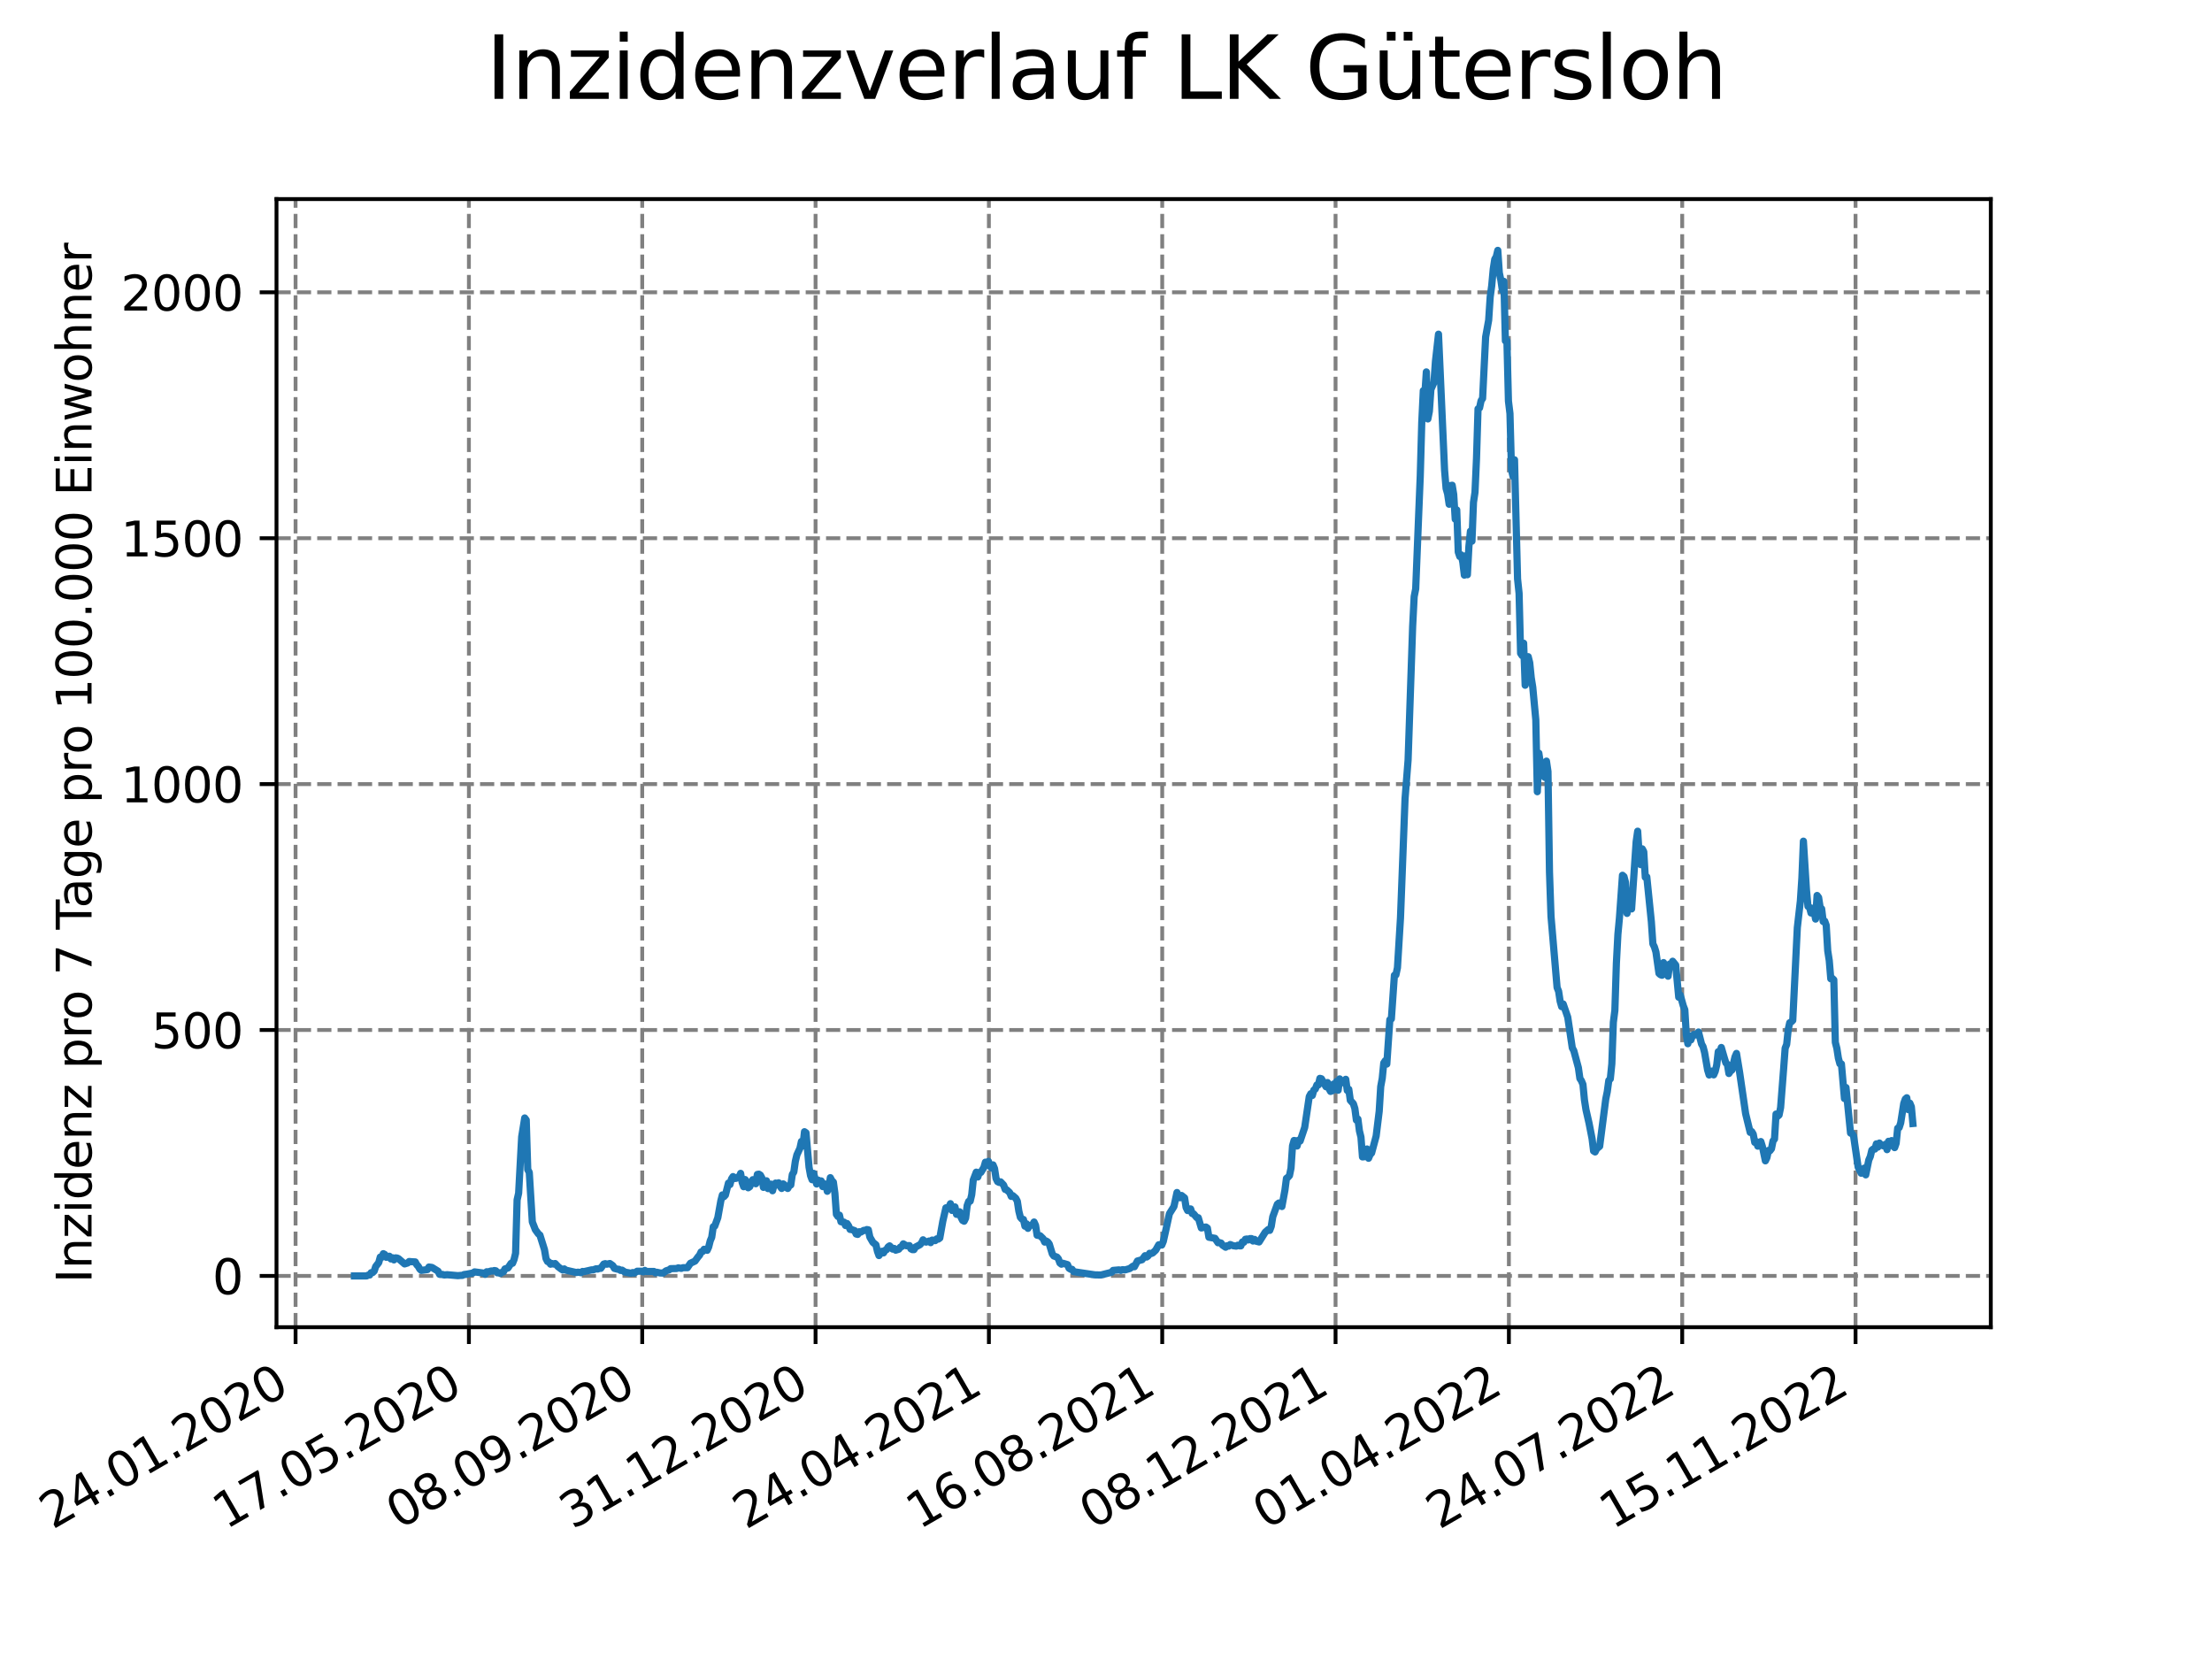 <?xml version="1.0" encoding="utf-8" standalone="no"?>
<!DOCTYPE svg PUBLIC "-//W3C//DTD SVG 1.1//EN"
  "http://www.w3.org/Graphics/SVG/1.1/DTD/svg11.dtd">
<svg xmlns:xlink="http://www.w3.org/1999/xlink" width="460.8pt" height="345.6pt" viewBox="0 0 460.8 345.6" xmlns="http://www.w3.org/2000/svg" version="1.1">
 <defs>
  <style type="text/css">*{stroke-linejoin: round; stroke-linecap: butt}</style>
 </defs>
 <g id="figure_1">
  <g id="patch_1">
   <path d="M 0 345.6 
L 460.8 345.6 
L 460.8 0 
L 0 0 
z
" style="fill: #ffffff"/>
  </g>
  <g id="axes_1">
   <g id="patch_2">
    <path d="M 57.6 276.48 
L 414.72 276.48 
L 414.72 41.472 
L 57.6 41.472 
z
" style="fill: #ffffff"/>
   </g>
   <g id="matplotlib.axis_1">
    <g id="xtick_1">
     <g id="line2d_1">
      <path d="M 61.572 276.48 
L 61.572 41.472 
" clip-path="url(#p3d5952fadf)" style="fill: none; stroke-dasharray: 2.96,1.28; stroke-dashoffset: 0; stroke: #808080; stroke-width: 0.8"/>
     </g>
     <g id="line2d_2">
      <defs>
       <path id="m579df9bc93" d="M 0 0 
L 0 3.5 
" style="stroke: #000000; stroke-width: 0.8"/>
      </defs>
      <g>
       <use xlink:href="#m579df9bc93" x="61.572" y="276.48" style="stroke: #000000; stroke-width: 0.8"/>
      </g>
     </g>
     <g id="text_1">
      <!-- 24.01.2020 -->
      <g transform="translate(10.947 318.689) rotate(-30) scale(0.1 -0.1)">
       <defs>
        <path id="DejaVuSans-32" d="M 1228 531 
L 3431 531 
L 3431 0 
L 469 0 
L 469 531 
Q 828 903 1448 1529 
Q 2069 2156 2228 2338 
Q 2531 2678 2651 2914 
Q 2772 3150 2772 3378 
Q 2772 3750 2511 3984 
Q 2250 4219 1831 4219 
Q 1534 4219 1204 4116 
Q 875 4013 500 3803 
L 500 4441 
Q 881 4594 1212 4672 
Q 1544 4750 1819 4750 
Q 2544 4750 2975 4387 
Q 3406 4025 3406 3419 
Q 3406 3131 3298 2873 
Q 3191 2616 2906 2266 
Q 2828 2175 2409 1742 
Q 1991 1309 1228 531 
z
" transform="scale(0.016)"/>
        <path id="DejaVuSans-34" d="M 2419 4116 
L 825 1625 
L 2419 1625 
L 2419 4116 
z
M 2253 4666 
L 3047 4666 
L 3047 1625 
L 3713 1625 
L 3713 1100 
L 3047 1100 
L 3047 0 
L 2419 0 
L 2419 1100 
L 313 1100 
L 313 1709 
L 2253 4666 
z
" transform="scale(0.016)"/>
        <path id="DejaVuSans-2e" d="M 684 794 
L 1344 794 
L 1344 0 
L 684 0 
L 684 794 
z
" transform="scale(0.016)"/>
        <path id="DejaVuSans-30" d="M 2034 4250 
Q 1547 4250 1301 3770 
Q 1056 3291 1056 2328 
Q 1056 1369 1301 889 
Q 1547 409 2034 409 
Q 2525 409 2770 889 
Q 3016 1369 3016 2328 
Q 3016 3291 2770 3770 
Q 2525 4250 2034 4250 
z
M 2034 4750 
Q 2819 4750 3233 4129 
Q 3647 3509 3647 2328 
Q 3647 1150 3233 529 
Q 2819 -91 2034 -91 
Q 1250 -91 836 529 
Q 422 1150 422 2328 
Q 422 3509 836 4129 
Q 1250 4750 2034 4750 
z
" transform="scale(0.016)"/>
        <path id="DejaVuSans-31" d="M 794 531 
L 1825 531 
L 1825 4091 
L 703 3866 
L 703 4441 
L 1819 4666 
L 2450 4666 
L 2450 531 
L 3481 531 
L 3481 0 
L 794 0 
L 794 531 
z
" transform="scale(0.016)"/>
       </defs>
       <use xlink:href="#DejaVuSans-32"/>
       <use xlink:href="#DejaVuSans-34" x="63.623"/>
       <use xlink:href="#DejaVuSans-2e" x="127.246"/>
       <use xlink:href="#DejaVuSans-30" x="159.033"/>
       <use xlink:href="#DejaVuSans-31" x="222.656"/>
       <use xlink:href="#DejaVuSans-2e" x="286.279"/>
       <use xlink:href="#DejaVuSans-32" x="318.066"/>
       <use xlink:href="#DejaVuSans-30" x="381.689"/>
       <use xlink:href="#DejaVuSans-32" x="445.312"/>
       <use xlink:href="#DejaVuSans-30" x="508.936"/>
      </g>
     </g>
    </g>
    <g id="xtick_2">
     <g id="line2d_3">
      <path d="M 97.68 276.48 
L 97.68 41.472 
" clip-path="url(#p3d5952fadf)" style="fill: none; stroke-dasharray: 2.96,1.28; stroke-dashoffset: 0; stroke: #808080; stroke-width: 0.8"/>
     </g>
     <g id="line2d_4">
      <g>
       <use xlink:href="#m579df9bc93" x="97.68" y="276.48" style="stroke: #000000; stroke-width: 0.8"/>
      </g>
     </g>
     <g id="text_2">
      <!-- 17.05.2020 -->
      <g transform="translate(47.055 318.689) rotate(-30) scale(0.1 -0.1)">
       <defs>
        <path id="DejaVuSans-37" d="M 525 4666 
L 3525 4666 
L 3525 4397 
L 1831 0 
L 1172 0 
L 2766 4134 
L 525 4134 
L 525 4666 
z
" transform="scale(0.016)"/>
        <path id="DejaVuSans-35" d="M 691 4666 
L 3169 4666 
L 3169 4134 
L 1269 4134 
L 1269 2991 
Q 1406 3038 1543 3061 
Q 1681 3084 1819 3084 
Q 2600 3084 3056 2656 
Q 3513 2228 3513 1497 
Q 3513 744 3044 326 
Q 2575 -91 1722 -91 
Q 1428 -91 1123 -41 
Q 819 9 494 109 
L 494 744 
Q 775 591 1075 516 
Q 1375 441 1709 441 
Q 2250 441 2565 725 
Q 2881 1009 2881 1497 
Q 2881 1984 2565 2268 
Q 2250 2553 1709 2553 
Q 1456 2553 1204 2497 
Q 953 2441 691 2322 
L 691 4666 
z
" transform="scale(0.016)"/>
       </defs>
       <use xlink:href="#DejaVuSans-31"/>
       <use xlink:href="#DejaVuSans-37" x="63.623"/>
       <use xlink:href="#DejaVuSans-2e" x="127.246"/>
       <use xlink:href="#DejaVuSans-30" x="159.033"/>
       <use xlink:href="#DejaVuSans-35" x="222.656"/>
       <use xlink:href="#DejaVuSans-2e" x="286.279"/>
       <use xlink:href="#DejaVuSans-32" x="318.066"/>
       <use xlink:href="#DejaVuSans-30" x="381.689"/>
       <use xlink:href="#DejaVuSans-32" x="445.312"/>
       <use xlink:href="#DejaVuSans-30" x="508.936"/>
      </g>
     </g>
    </g>
    <g id="xtick_3">
     <g id="line2d_5">
      <path d="M 133.788 276.48 
L 133.788 41.472 
" clip-path="url(#p3d5952fadf)" style="fill: none; stroke-dasharray: 2.96,1.28; stroke-dashoffset: 0; stroke: #808080; stroke-width: 0.8"/>
     </g>
     <g id="line2d_6">
      <g>
       <use xlink:href="#m579df9bc93" x="133.788" y="276.48" style="stroke: #000000; stroke-width: 0.8"/>
      </g>
     </g>
     <g id="text_3">
      <!-- 08.09.2020 -->
      <g transform="translate(83.163 318.689) rotate(-30) scale(0.1 -0.1)">
       <defs>
        <path id="DejaVuSans-38" d="M 2034 2216 
Q 1584 2216 1326 1975 
Q 1069 1734 1069 1313 
Q 1069 891 1326 650 
Q 1584 409 2034 409 
Q 2484 409 2743 651 
Q 3003 894 3003 1313 
Q 3003 1734 2745 1975 
Q 2488 2216 2034 2216 
z
M 1403 2484 
Q 997 2584 770 2862 
Q 544 3141 544 3541 
Q 544 4100 942 4425 
Q 1341 4750 2034 4750 
Q 2731 4750 3128 4425 
Q 3525 4100 3525 3541 
Q 3525 3141 3298 2862 
Q 3072 2584 2669 2484 
Q 3125 2378 3379 2068 
Q 3634 1759 3634 1313 
Q 3634 634 3220 271 
Q 2806 -91 2034 -91 
Q 1263 -91 848 271 
Q 434 634 434 1313 
Q 434 1759 690 2068 
Q 947 2378 1403 2484 
z
M 1172 3481 
Q 1172 3119 1398 2916 
Q 1625 2713 2034 2713 
Q 2441 2713 2670 2916 
Q 2900 3119 2900 3481 
Q 2900 3844 2670 4047 
Q 2441 4250 2034 4250 
Q 1625 4250 1398 4047 
Q 1172 3844 1172 3481 
z
" transform="scale(0.016)"/>
        <path id="DejaVuSans-39" d="M 703 97 
L 703 672 
Q 941 559 1184 500 
Q 1428 441 1663 441 
Q 2288 441 2617 861 
Q 2947 1281 2994 2138 
Q 2813 1869 2534 1725 
Q 2256 1581 1919 1581 
Q 1219 1581 811 2004 
Q 403 2428 403 3163 
Q 403 3881 828 4315 
Q 1253 4750 1959 4750 
Q 2769 4750 3195 4129 
Q 3622 3509 3622 2328 
Q 3622 1225 3098 567 
Q 2575 -91 1691 -91 
Q 1453 -91 1209 -44 
Q 966 3 703 97 
z
M 1959 2075 
Q 2384 2075 2632 2365 
Q 2881 2656 2881 3163 
Q 2881 3666 2632 3958 
Q 2384 4250 1959 4250 
Q 1534 4250 1286 3958 
Q 1038 3666 1038 3163 
Q 1038 2656 1286 2365 
Q 1534 2075 1959 2075 
z
" transform="scale(0.016)"/>
       </defs>
       <use xlink:href="#DejaVuSans-30"/>
       <use xlink:href="#DejaVuSans-38" x="63.623"/>
       <use xlink:href="#DejaVuSans-2e" x="127.246"/>
       <use xlink:href="#DejaVuSans-30" x="159.033"/>
       <use xlink:href="#DejaVuSans-39" x="222.656"/>
       <use xlink:href="#DejaVuSans-2e" x="286.279"/>
       <use xlink:href="#DejaVuSans-32" x="318.066"/>
       <use xlink:href="#DejaVuSans-30" x="381.689"/>
       <use xlink:href="#DejaVuSans-32" x="445.312"/>
       <use xlink:href="#DejaVuSans-30" x="508.936"/>
      </g>
     </g>
    </g>
    <g id="xtick_4">
     <g id="line2d_7">
      <path d="M 169.896 276.48 
L 169.896 41.472 
" clip-path="url(#p3d5952fadf)" style="fill: none; stroke-dasharray: 2.96,1.28; stroke-dashoffset: 0; stroke: #808080; stroke-width: 0.8"/>
     </g>
     <g id="line2d_8">
      <g>
       <use xlink:href="#m579df9bc93" x="169.896" y="276.48" style="stroke: #000000; stroke-width: 0.8"/>
      </g>
     </g>
     <g id="text_4">
      <!-- 31.12.2020 -->
      <g transform="translate(119.271 318.689) rotate(-30) scale(0.1 -0.1)">
       <defs>
        <path id="DejaVuSans-33" d="M 2597 2516 
Q 3050 2419 3304 2112 
Q 3559 1806 3559 1356 
Q 3559 666 3084 287 
Q 2609 -91 1734 -91 
Q 1441 -91 1130 -33 
Q 819 25 488 141 
L 488 750 
Q 750 597 1062 519 
Q 1375 441 1716 441 
Q 2309 441 2620 675 
Q 2931 909 2931 1356 
Q 2931 1769 2642 2001 
Q 2353 2234 1838 2234 
L 1294 2234 
L 1294 2753 
L 1863 2753 
Q 2328 2753 2575 2939 
Q 2822 3125 2822 3475 
Q 2822 3834 2567 4026 
Q 2313 4219 1838 4219 
Q 1578 4219 1281 4162 
Q 984 4106 628 3988 
L 628 4550 
Q 988 4650 1302 4700 
Q 1616 4750 1894 4750 
Q 2613 4750 3031 4423 
Q 3450 4097 3450 3541 
Q 3450 3153 3228 2886 
Q 3006 2619 2597 2516 
z
" transform="scale(0.016)"/>
       </defs>
       <use xlink:href="#DejaVuSans-33"/>
       <use xlink:href="#DejaVuSans-31" x="63.623"/>
       <use xlink:href="#DejaVuSans-2e" x="127.246"/>
       <use xlink:href="#DejaVuSans-31" x="159.033"/>
       <use xlink:href="#DejaVuSans-32" x="222.656"/>
       <use xlink:href="#DejaVuSans-2e" x="286.279"/>
       <use xlink:href="#DejaVuSans-32" x="318.066"/>
       <use xlink:href="#DejaVuSans-30" x="381.689"/>
       <use xlink:href="#DejaVuSans-32" x="445.312"/>
       <use xlink:href="#DejaVuSans-30" x="508.936"/>
      </g>
     </g>
    </g>
    <g id="xtick_5">
     <g id="line2d_9">
      <path d="M 206.004 276.48 
L 206.004 41.472 
" clip-path="url(#p3d5952fadf)" style="fill: none; stroke-dasharray: 2.96,1.28; stroke-dashoffset: 0; stroke: #808080; stroke-width: 0.8"/>
     </g>
     <g id="line2d_10">
      <g>
       <use xlink:href="#m579df9bc93" x="206.004" y="276.48" style="stroke: #000000; stroke-width: 0.8"/>
      </g>
     </g>
     <g id="text_5">
      <!-- 24.04.2021 -->
      <g transform="translate(155.379 318.689) rotate(-30) scale(0.1 -0.1)">
       <use xlink:href="#DejaVuSans-32"/>
       <use xlink:href="#DejaVuSans-34" x="63.623"/>
       <use xlink:href="#DejaVuSans-2e" x="127.246"/>
       <use xlink:href="#DejaVuSans-30" x="159.033"/>
       <use xlink:href="#DejaVuSans-34" x="222.656"/>
       <use xlink:href="#DejaVuSans-2e" x="286.279"/>
       <use xlink:href="#DejaVuSans-32" x="318.066"/>
       <use xlink:href="#DejaVuSans-30" x="381.689"/>
       <use xlink:href="#DejaVuSans-32" x="445.312"/>
       <use xlink:href="#DejaVuSans-31" x="508.936"/>
      </g>
     </g>
    </g>
    <g id="xtick_6">
     <g id="line2d_11">
      <path d="M 242.112 276.48 
L 242.112 41.472 
" clip-path="url(#p3d5952fadf)" style="fill: none; stroke-dasharray: 2.96,1.28; stroke-dashoffset: 0; stroke: #808080; stroke-width: 0.8"/>
     </g>
     <g id="line2d_12">
      <g>
       <use xlink:href="#m579df9bc93" x="242.112" y="276.48" style="stroke: #000000; stroke-width: 0.8"/>
      </g>
     </g>
     <g id="text_6">
      <!-- 16.08.2021 -->
      <g transform="translate(191.487 318.689) rotate(-30) scale(0.1 -0.1)">
       <defs>
        <path id="DejaVuSans-36" d="M 2113 2584 
Q 1688 2584 1439 2293 
Q 1191 2003 1191 1497 
Q 1191 994 1439 701 
Q 1688 409 2113 409 
Q 2538 409 2786 701 
Q 3034 994 3034 1497 
Q 3034 2003 2786 2293 
Q 2538 2584 2113 2584 
z
M 3366 4563 
L 3366 3988 
Q 3128 4100 2886 4159 
Q 2644 4219 2406 4219 
Q 1781 4219 1451 3797 
Q 1122 3375 1075 2522 
Q 1259 2794 1537 2939 
Q 1816 3084 2150 3084 
Q 2853 3084 3261 2657 
Q 3669 2231 3669 1497 
Q 3669 778 3244 343 
Q 2819 -91 2113 -91 
Q 1303 -91 875 529 
Q 447 1150 447 2328 
Q 447 3434 972 4092 
Q 1497 4750 2381 4750 
Q 2619 4750 2861 4703 
Q 3103 4656 3366 4563 
z
" transform="scale(0.016)"/>
       </defs>
       <use xlink:href="#DejaVuSans-31"/>
       <use xlink:href="#DejaVuSans-36" x="63.623"/>
       <use xlink:href="#DejaVuSans-2e" x="127.246"/>
       <use xlink:href="#DejaVuSans-30" x="159.033"/>
       <use xlink:href="#DejaVuSans-38" x="222.656"/>
       <use xlink:href="#DejaVuSans-2e" x="286.279"/>
       <use xlink:href="#DejaVuSans-32" x="318.066"/>
       <use xlink:href="#DejaVuSans-30" x="381.689"/>
       <use xlink:href="#DejaVuSans-32" x="445.312"/>
       <use xlink:href="#DejaVuSans-31" x="508.936"/>
      </g>
     </g>
    </g>
    <g id="xtick_7">
     <g id="line2d_13">
      <path d="M 278.22 276.48 
L 278.22 41.472 
" clip-path="url(#p3d5952fadf)" style="fill: none; stroke-dasharray: 2.96,1.28; stroke-dashoffset: 0; stroke: #808080; stroke-width: 0.8"/>
     </g>
     <g id="line2d_14">
      <g>
       <use xlink:href="#m579df9bc93" x="278.22" y="276.48" style="stroke: #000000; stroke-width: 0.8"/>
      </g>
     </g>
     <g id="text_7">
      <!-- 08.12.2021 -->
      <g transform="translate(227.595 318.689) rotate(-30) scale(0.1 -0.1)">
       <use xlink:href="#DejaVuSans-30"/>
       <use xlink:href="#DejaVuSans-38" x="63.623"/>
       <use xlink:href="#DejaVuSans-2e" x="127.246"/>
       <use xlink:href="#DejaVuSans-31" x="159.033"/>
       <use xlink:href="#DejaVuSans-32" x="222.656"/>
       <use xlink:href="#DejaVuSans-2e" x="286.279"/>
       <use xlink:href="#DejaVuSans-32" x="318.066"/>
       <use xlink:href="#DejaVuSans-30" x="381.689"/>
       <use xlink:href="#DejaVuSans-32" x="445.312"/>
       <use xlink:href="#DejaVuSans-31" x="508.936"/>
      </g>
     </g>
    </g>
    <g id="xtick_8">
     <g id="line2d_15">
      <path d="M 314.328 276.48 
L 314.328 41.472 
" clip-path="url(#p3d5952fadf)" style="fill: none; stroke-dasharray: 2.96,1.28; stroke-dashoffset: 0; stroke: #808080; stroke-width: 0.8"/>
     </g>
     <g id="line2d_16">
      <g>
       <use xlink:href="#m579df9bc93" x="314.328" y="276.48" style="stroke: #000000; stroke-width: 0.8"/>
      </g>
     </g>
     <g id="text_8">
      <!-- 01.04.2022 -->
      <g transform="translate(263.703 318.689) rotate(-30) scale(0.1 -0.1)">
       <use xlink:href="#DejaVuSans-30"/>
       <use xlink:href="#DejaVuSans-31" x="63.623"/>
       <use xlink:href="#DejaVuSans-2e" x="127.246"/>
       <use xlink:href="#DejaVuSans-30" x="159.033"/>
       <use xlink:href="#DejaVuSans-34" x="222.656"/>
       <use xlink:href="#DejaVuSans-2e" x="286.279"/>
       <use xlink:href="#DejaVuSans-32" x="318.066"/>
       <use xlink:href="#DejaVuSans-30" x="381.689"/>
       <use xlink:href="#DejaVuSans-32" x="445.312"/>
       <use xlink:href="#DejaVuSans-32" x="508.936"/>
      </g>
     </g>
    </g>
    <g id="xtick_9">
     <g id="line2d_17">
      <path d="M 350.436 276.48 
L 350.436 41.472 
" clip-path="url(#p3d5952fadf)" style="fill: none; stroke-dasharray: 2.96,1.28; stroke-dashoffset: 0; stroke: #808080; stroke-width: 0.8"/>
     </g>
     <g id="line2d_18">
      <g>
       <use xlink:href="#m579df9bc93" x="350.436" y="276.48" style="stroke: #000000; stroke-width: 0.8"/>
      </g>
     </g>
     <g id="text_9">
      <!-- 24.07.2022 -->
      <g transform="translate(299.811 318.689) rotate(-30) scale(0.1 -0.1)">
       <use xlink:href="#DejaVuSans-32"/>
       <use xlink:href="#DejaVuSans-34" x="63.623"/>
       <use xlink:href="#DejaVuSans-2e" x="127.246"/>
       <use xlink:href="#DejaVuSans-30" x="159.033"/>
       <use xlink:href="#DejaVuSans-37" x="222.656"/>
       <use xlink:href="#DejaVuSans-2e" x="286.279"/>
       <use xlink:href="#DejaVuSans-32" x="318.066"/>
       <use xlink:href="#DejaVuSans-30" x="381.689"/>
       <use xlink:href="#DejaVuSans-32" x="445.312"/>
       <use xlink:href="#DejaVuSans-32" x="508.936"/>
      </g>
     </g>
    </g>
    <g id="xtick_10">
     <g id="line2d_19">
      <path d="M 386.544 276.48 
L 386.544 41.472 
" clip-path="url(#p3d5952fadf)" style="fill: none; stroke-dasharray: 2.96,1.28; stroke-dashoffset: 0; stroke: #808080; stroke-width: 0.8"/>
     </g>
     <g id="line2d_20">
      <g>
       <use xlink:href="#m579df9bc93" x="386.544" y="276.48" style="stroke: #000000; stroke-width: 0.8"/>
      </g>
     </g>
     <g id="text_10">
      <!-- 15.11.2022 -->
      <g transform="translate(335.918 318.689) rotate(-30) scale(0.1 -0.1)">
       <use xlink:href="#DejaVuSans-31"/>
       <use xlink:href="#DejaVuSans-35" x="63.623"/>
       <use xlink:href="#DejaVuSans-2e" x="127.246"/>
       <use xlink:href="#DejaVuSans-31" x="159.033"/>
       <use xlink:href="#DejaVuSans-31" x="222.656"/>
       <use xlink:href="#DejaVuSans-2e" x="286.279"/>
       <use xlink:href="#DejaVuSans-32" x="318.066"/>
       <use xlink:href="#DejaVuSans-30" x="381.689"/>
       <use xlink:href="#DejaVuSans-32" x="445.312"/>
       <use xlink:href="#DejaVuSans-32" x="508.936"/>
      </g>
     </g>
    </g>
   </g>
   <g id="matplotlib.axis_2">
    <g id="ytick_1">
     <g id="line2d_21">
      <path d="M 57.6 265.798 
L 414.72 265.798 
" clip-path="url(#p3d5952fadf)" style="fill: none; stroke-dasharray: 2.96,1.28; stroke-dashoffset: 0; stroke: #808080; stroke-width: 0.8"/>
     </g>
     <g id="line2d_22">
      <defs>
       <path id="mf369b196e6" d="M 0 0 
L -3.5 0 
" style="stroke: #000000; stroke-width: 0.8"/>
      </defs>
      <g>
       <use xlink:href="#mf369b196e6" x="57.6" y="265.798" style="stroke: #000000; stroke-width: 0.8"/>
      </g>
     </g>
     <g id="text_11">
      <!-- 0 -->
      <g transform="translate(44.237 269.597) scale(0.1 -0.1)">
       <use xlink:href="#DejaVuSans-30"/>
      </g>
     </g>
    </g>
    <g id="ytick_2">
     <g id="line2d_23">
      <path d="M 57.6 214.571 
L 414.72 214.571 
" clip-path="url(#p3d5952fadf)" style="fill: none; stroke-dasharray: 2.96,1.28; stroke-dashoffset: 0; stroke: #808080; stroke-width: 0.8"/>
     </g>
     <g id="line2d_24">
      <g>
       <use xlink:href="#mf369b196e6" x="57.6" y="214.571" style="stroke: #000000; stroke-width: 0.8"/>
      </g>
     </g>
     <g id="text_12">
      <!-- 500 -->
      <g transform="translate(31.512 218.371) scale(0.1 -0.1)">
       <use xlink:href="#DejaVuSans-35"/>
       <use xlink:href="#DejaVuSans-30" x="63.623"/>
       <use xlink:href="#DejaVuSans-30" x="127.246"/>
      </g>
     </g>
    </g>
    <g id="ytick_3">
     <g id="line2d_25">
      <path d="M 57.6 163.345 
L 414.72 163.345 
" clip-path="url(#p3d5952fadf)" style="fill: none; stroke-dasharray: 2.96,1.28; stroke-dashoffset: 0; stroke: #808080; stroke-width: 0.8"/>
     </g>
     <g id="line2d_26">
      <g>
       <use xlink:href="#mf369b196e6" x="57.6" y="163.345" style="stroke: #000000; stroke-width: 0.8"/>
      </g>
     </g>
     <g id="text_13">
      <!-- 1000 -->
      <g transform="translate(25.15 167.144) scale(0.1 -0.1)">
       <use xlink:href="#DejaVuSans-31"/>
       <use xlink:href="#DejaVuSans-30" x="63.623"/>
       <use xlink:href="#DejaVuSans-30" x="127.246"/>
       <use xlink:href="#DejaVuSans-30" x="190.869"/>
      </g>
     </g>
    </g>
    <g id="ytick_4">
     <g id="line2d_27">
      <path d="M 57.6 112.118 
L 414.72 112.118 
" clip-path="url(#p3d5952fadf)" style="fill: none; stroke-dasharray: 2.96,1.28; stroke-dashoffset: 0; stroke: #808080; stroke-width: 0.8"/>
     </g>
     <g id="line2d_28">
      <g>
       <use xlink:href="#mf369b196e6" x="57.6" y="112.118" style="stroke: #000000; stroke-width: 0.8"/>
      </g>
     </g>
     <g id="text_14">
      <!-- 1500 -->
      <g transform="translate(25.15 115.918) scale(0.1 -0.1)">
       <use xlink:href="#DejaVuSans-31"/>
       <use xlink:href="#DejaVuSans-35" x="63.623"/>
       <use xlink:href="#DejaVuSans-30" x="127.246"/>
       <use xlink:href="#DejaVuSans-30" x="190.869"/>
      </g>
     </g>
    </g>
    <g id="ytick_5">
     <g id="line2d_29">
      <path d="M 57.6 60.892 
L 414.72 60.892 
" clip-path="url(#p3d5952fadf)" style="fill: none; stroke-dasharray: 2.96,1.28; stroke-dashoffset: 0; stroke: #808080; stroke-width: 0.8"/>
     </g>
     <g id="line2d_30">
      <g>
       <use xlink:href="#mf369b196e6" x="57.6" y="60.892" style="stroke: #000000; stroke-width: 0.8"/>
      </g>
     </g>
     <g id="text_15">
      <!-- 2000 -->
      <g transform="translate(25.15 64.691) scale(0.1 -0.1)">
       <use xlink:href="#DejaVuSans-32"/>
       <use xlink:href="#DejaVuSans-30" x="63.623"/>
       <use xlink:href="#DejaVuSans-30" x="127.246"/>
       <use xlink:href="#DejaVuSans-30" x="190.869"/>
      </g>
     </g>
    </g>
    <g id="text_16">
     <!-- Inzidenz pro 7 Tage pro 100.000 Einwohner -->
     <g transform="translate(19.07 267.301) rotate(-90) scale(0.1 -0.1)">
      <defs>
       <path id="DejaVuSans-49" d="M 628 4666 
L 1259 4666 
L 1259 0 
L 628 0 
L 628 4666 
z
" transform="scale(0.016)"/>
       <path id="DejaVuSans-6e" d="M 3513 2113 
L 3513 0 
L 2938 0 
L 2938 2094 
Q 2938 2591 2744 2837 
Q 2550 3084 2163 3084 
Q 1697 3084 1428 2787 
Q 1159 2491 1159 1978 
L 1159 0 
L 581 0 
L 581 3500 
L 1159 3500 
L 1159 2956 
Q 1366 3272 1645 3428 
Q 1925 3584 2291 3584 
Q 2894 3584 3203 3211 
Q 3513 2838 3513 2113 
z
" transform="scale(0.016)"/>
       <path id="DejaVuSans-7a" d="M 353 3500 
L 3084 3500 
L 3084 2975 
L 922 459 
L 3084 459 
L 3084 0 
L 275 0 
L 275 525 
L 2438 3041 
L 353 3041 
L 353 3500 
z
" transform="scale(0.016)"/>
       <path id="DejaVuSans-69" d="M 603 3500 
L 1178 3500 
L 1178 0 
L 603 0 
L 603 3500 
z
M 603 4863 
L 1178 4863 
L 1178 4134 
L 603 4134 
L 603 4863 
z
" transform="scale(0.016)"/>
       <path id="DejaVuSans-64" d="M 2906 2969 
L 2906 4863 
L 3481 4863 
L 3481 0 
L 2906 0 
L 2906 525 
Q 2725 213 2448 61 
Q 2172 -91 1784 -91 
Q 1150 -91 751 415 
Q 353 922 353 1747 
Q 353 2572 751 3078 
Q 1150 3584 1784 3584 
Q 2172 3584 2448 3432 
Q 2725 3281 2906 2969 
z
M 947 1747 
Q 947 1113 1208 752 
Q 1469 391 1925 391 
Q 2381 391 2643 752 
Q 2906 1113 2906 1747 
Q 2906 2381 2643 2742 
Q 2381 3103 1925 3103 
Q 1469 3103 1208 2742 
Q 947 2381 947 1747 
z
" transform="scale(0.016)"/>
       <path id="DejaVuSans-65" d="M 3597 1894 
L 3597 1613 
L 953 1613 
Q 991 1019 1311 708 
Q 1631 397 2203 397 
Q 2534 397 2845 478 
Q 3156 559 3463 722 
L 3463 178 
Q 3153 47 2828 -22 
Q 2503 -91 2169 -91 
Q 1331 -91 842 396 
Q 353 884 353 1716 
Q 353 2575 817 3079 
Q 1281 3584 2069 3584 
Q 2775 3584 3186 3129 
Q 3597 2675 3597 1894 
z
M 3022 2063 
Q 3016 2534 2758 2815 
Q 2500 3097 2075 3097 
Q 1594 3097 1305 2825 
Q 1016 2553 972 2059 
L 3022 2063 
z
" transform="scale(0.016)"/>
       <path id="DejaVuSans-20" transform="scale(0.016)"/>
       <path id="DejaVuSans-70" d="M 1159 525 
L 1159 -1331 
L 581 -1331 
L 581 3500 
L 1159 3500 
L 1159 2969 
Q 1341 3281 1617 3432 
Q 1894 3584 2278 3584 
Q 2916 3584 3314 3078 
Q 3713 2572 3713 1747 
Q 3713 922 3314 415 
Q 2916 -91 2278 -91 
Q 1894 -91 1617 61 
Q 1341 213 1159 525 
z
M 3116 1747 
Q 3116 2381 2855 2742 
Q 2594 3103 2138 3103 
Q 1681 3103 1420 2742 
Q 1159 2381 1159 1747 
Q 1159 1113 1420 752 
Q 1681 391 2138 391 
Q 2594 391 2855 752 
Q 3116 1113 3116 1747 
z
" transform="scale(0.016)"/>
       <path id="DejaVuSans-72" d="M 2631 2963 
Q 2534 3019 2420 3045 
Q 2306 3072 2169 3072 
Q 1681 3072 1420 2755 
Q 1159 2438 1159 1844 
L 1159 0 
L 581 0 
L 581 3500 
L 1159 3500 
L 1159 2956 
Q 1341 3275 1631 3429 
Q 1922 3584 2338 3584 
Q 2397 3584 2469 3576 
Q 2541 3569 2628 3553 
L 2631 2963 
z
" transform="scale(0.016)"/>
       <path id="DejaVuSans-6f" d="M 1959 3097 
Q 1497 3097 1228 2736 
Q 959 2375 959 1747 
Q 959 1119 1226 758 
Q 1494 397 1959 397 
Q 2419 397 2687 759 
Q 2956 1122 2956 1747 
Q 2956 2369 2687 2733 
Q 2419 3097 1959 3097 
z
M 1959 3584 
Q 2709 3584 3137 3096 
Q 3566 2609 3566 1747 
Q 3566 888 3137 398 
Q 2709 -91 1959 -91 
Q 1206 -91 779 398 
Q 353 888 353 1747 
Q 353 2609 779 3096 
Q 1206 3584 1959 3584 
z
" transform="scale(0.016)"/>
       <path id="DejaVuSans-54" d="M -19 4666 
L 3928 4666 
L 3928 4134 
L 2272 4134 
L 2272 0 
L 1638 0 
L 1638 4134 
L -19 4134 
L -19 4666 
z
" transform="scale(0.016)"/>
       <path id="DejaVuSans-61" d="M 2194 1759 
Q 1497 1759 1228 1600 
Q 959 1441 959 1056 
Q 959 750 1161 570 
Q 1363 391 1709 391 
Q 2188 391 2477 730 
Q 2766 1069 2766 1631 
L 2766 1759 
L 2194 1759 
z
M 3341 1997 
L 3341 0 
L 2766 0 
L 2766 531 
Q 2569 213 2275 61 
Q 1981 -91 1556 -91 
Q 1019 -91 701 211 
Q 384 513 384 1019 
Q 384 1609 779 1909 
Q 1175 2209 1959 2209 
L 2766 2209 
L 2766 2266 
Q 2766 2663 2505 2880 
Q 2244 3097 1772 3097 
Q 1472 3097 1187 3025 
Q 903 2953 641 2809 
L 641 3341 
Q 956 3463 1253 3523 
Q 1550 3584 1831 3584 
Q 2591 3584 2966 3190 
Q 3341 2797 3341 1997 
z
" transform="scale(0.016)"/>
       <path id="DejaVuSans-67" d="M 2906 1791 
Q 2906 2416 2648 2759 
Q 2391 3103 1925 3103 
Q 1463 3103 1205 2759 
Q 947 2416 947 1791 
Q 947 1169 1205 825 
Q 1463 481 1925 481 
Q 2391 481 2648 825 
Q 2906 1169 2906 1791 
z
M 3481 434 
Q 3481 -459 3084 -895 
Q 2688 -1331 1869 -1331 
Q 1566 -1331 1297 -1286 
Q 1028 -1241 775 -1147 
L 775 -588 
Q 1028 -725 1275 -790 
Q 1522 -856 1778 -856 
Q 2344 -856 2625 -561 
Q 2906 -266 2906 331 
L 2906 616 
Q 2728 306 2450 153 
Q 2172 0 1784 0 
Q 1141 0 747 490 
Q 353 981 353 1791 
Q 353 2603 747 3093 
Q 1141 3584 1784 3584 
Q 2172 3584 2450 3431 
Q 2728 3278 2906 2969 
L 2906 3500 
L 3481 3500 
L 3481 434 
z
" transform="scale(0.016)"/>
       <path id="DejaVuSans-45" d="M 628 4666 
L 3578 4666 
L 3578 4134 
L 1259 4134 
L 1259 2753 
L 3481 2753 
L 3481 2222 
L 1259 2222 
L 1259 531 
L 3634 531 
L 3634 0 
L 628 0 
L 628 4666 
z
" transform="scale(0.016)"/>
       <path id="DejaVuSans-77" d="M 269 3500 
L 844 3500 
L 1563 769 
L 2278 3500 
L 2956 3500 
L 3675 769 
L 4391 3500 
L 4966 3500 
L 4050 0 
L 3372 0 
L 2619 2869 
L 1863 0 
L 1184 0 
L 269 3500 
z
" transform="scale(0.016)"/>
       <path id="DejaVuSans-68" d="M 3513 2113 
L 3513 0 
L 2938 0 
L 2938 2094 
Q 2938 2591 2744 2837 
Q 2550 3084 2163 3084 
Q 1697 3084 1428 2787 
Q 1159 2491 1159 1978 
L 1159 0 
L 581 0 
L 581 4863 
L 1159 4863 
L 1159 2956 
Q 1366 3272 1645 3428 
Q 1925 3584 2291 3584 
Q 2894 3584 3203 3211 
Q 3513 2838 3513 2113 
z
" transform="scale(0.016)"/>
      </defs>
      <use xlink:href="#DejaVuSans-49"/>
      <use xlink:href="#DejaVuSans-6e" x="29.492"/>
      <use xlink:href="#DejaVuSans-7a" x="92.871"/>
      <use xlink:href="#DejaVuSans-69" x="145.361"/>
      <use xlink:href="#DejaVuSans-64" x="173.145"/>
      <use xlink:href="#DejaVuSans-65" x="236.621"/>
      <use xlink:href="#DejaVuSans-6e" x="298.145"/>
      <use xlink:href="#DejaVuSans-7a" x="361.523"/>
      <use xlink:href="#DejaVuSans-20" x="414.014"/>
      <use xlink:href="#DejaVuSans-70" x="445.801"/>
      <use xlink:href="#DejaVuSans-72" x="509.277"/>
      <use xlink:href="#DejaVuSans-6f" x="548.141"/>
      <use xlink:href="#DejaVuSans-20" x="609.322"/>
      <use xlink:href="#DejaVuSans-37" x="641.109"/>
      <use xlink:href="#DejaVuSans-20" x="704.732"/>
      <use xlink:href="#DejaVuSans-54" x="736.52"/>
      <use xlink:href="#DejaVuSans-61" x="781.104"/>
      <use xlink:href="#DejaVuSans-67" x="842.383"/>
      <use xlink:href="#DejaVuSans-65" x="905.859"/>
      <use xlink:href="#DejaVuSans-20" x="967.383"/>
      <use xlink:href="#DejaVuSans-70" x="999.17"/>
      <use xlink:href="#DejaVuSans-72" x="1062.646"/>
      <use xlink:href="#DejaVuSans-6f" x="1101.51"/>
      <use xlink:href="#DejaVuSans-20" x="1162.691"/>
      <use xlink:href="#DejaVuSans-31" x="1194.479"/>
      <use xlink:href="#DejaVuSans-30" x="1258.102"/>
      <use xlink:href="#DejaVuSans-30" x="1321.725"/>
      <use xlink:href="#DejaVuSans-2e" x="1385.348"/>
      <use xlink:href="#DejaVuSans-30" x="1417.135"/>
      <use xlink:href="#DejaVuSans-30" x="1480.758"/>
      <use xlink:href="#DejaVuSans-30" x="1544.381"/>
      <use xlink:href="#DejaVuSans-20" x="1608.004"/>
      <use xlink:href="#DejaVuSans-45" x="1639.791"/>
      <use xlink:href="#DejaVuSans-69" x="1702.975"/>
      <use xlink:href="#DejaVuSans-6e" x="1730.758"/>
      <use xlink:href="#DejaVuSans-77" x="1794.137"/>
      <use xlink:href="#DejaVuSans-6f" x="1875.924"/>
      <use xlink:href="#DejaVuSans-68" x="1937.105"/>
      <use xlink:href="#DejaVuSans-6e" x="2000.484"/>
      <use xlink:href="#DejaVuSans-65" x="2063.863"/>
      <use xlink:href="#DejaVuSans-72" x="2125.387"/>
     </g>
    </g>
   </g>
   <g id="line2d_31">
    <path d="M 73.833 265.798 
L 76.367 265.798 
L 76.683 265.629 
L 77 265.601 
L 77.317 265.124 
L 77.634 265.096 
L 77.95 264.787 
L 78.267 263.833 
L 78.901 263.018 
L 79.217 261.867 
L 79.534 261.924 
L 79.851 261.166 
L 80.167 261.334 
L 80.484 261.924 
L 81.118 261.699 
L 81.434 262.26 
L 81.751 262.008 
L 82.068 262.457 
L 82.385 262.036 
L 82.701 262.064 
L 83.018 262.204 
L 84.285 263.299 
L 84.918 263.103 
L 85.235 262.794 
L 85.869 262.85 
L 86.502 262.878 
L 86.819 263.468 
L 87.136 263.805 
L 87.452 264.366 
L 87.769 264.647 
L 89.036 264.478 
L 89.353 263.945 
L 89.986 264.029 
L 91.253 264.815 
L 91.57 265.461 
L 92.203 265.489 
L 92.52 265.601 
L 93.154 265.545 
L 93.787 265.601 
L 95.371 265.742 
L 96.004 265.686 
L 96.321 265.686 
L 96.638 265.517 
L 97.271 265.433 
L 98.538 265.18 
L 98.855 264.956 
L 100.755 265.208 
L 101.072 265.461 
L 101.389 264.928 
L 101.706 264.956 
L 102.339 264.759 
L 102.656 264.787 
L 102.972 264.675 
L 103.289 264.731 
L 103.606 265.152 
L 103.923 265.124 
L 104.239 265.292 
L 104.556 265.04 
L 104.873 264.956 
L 105.19 264.338 
L 105.823 264.141 
L 106.457 263.187 
L 106.773 263.159 
L 107.09 262.373 
L 107.407 261.081 
L 107.723 249.964 
L 108.04 248.56 
L 108.674 236.825 
L 109.307 232.895 
L 109.624 233.316 
L 109.941 243.647 
L 110.257 244.237 
L 110.891 254.54 
L 111.524 256.168 
L 112.158 257.039 
L 112.475 257.291 
L 113.425 260.323 
L 113.741 262.176 
L 114.058 262.794 
L 114.375 262.934 
L 114.692 263.355 
L 115.008 263.215 
L 115.325 263.327 
L 115.642 263.215 
L 116.275 263.889 
L 116.909 264.366 
L 117.226 264.563 
L 117.542 264.338 
L 117.859 264.591 
L 120.076 265.096 
L 120.393 265.012 
L 121.026 265.124 
L 121.343 264.871 
L 121.66 264.899 
L 123.244 264.534 
L 123.56 264.534 
L 124.194 264.31 
L 124.511 264.366 
L 124.827 264.226 
L 125.144 264.226 
L 125.777 263.327 
L 126.094 263.243 
L 126.411 263.355 
L 127.044 263.215 
L 127.678 263.664 
L 127.995 264.226 
L 128.628 264.394 
L 128.945 264.422 
L 129.262 264.647 
L 129.578 264.591 
L 130.212 265.012 
L 131.479 265.236 
L 131.795 265.096 
L 132.112 265.208 
L 132.746 264.815 
L 133.696 264.815 
L 134.013 264.956 
L 134.329 264.647 
L 134.646 264.871 
L 135.596 264.871 
L 136.23 264.871 
L 136.546 265.152 
L 136.863 265.04 
L 137.497 265.18 
L 138.13 265.208 
L 138.764 264.731 
L 139.397 264.534 
L 139.714 264.282 
L 140.981 264.254 
L 141.298 264.113 
L 141.931 264.226 
L 142.248 264.085 
L 143.198 264.085 
L 143.831 263.159 
L 144.782 262.71 
L 145.415 261.839 
L 145.732 261.474 
L 146.049 260.801 
L 146.365 260.716 
L 146.682 260.239 
L 147.316 260.464 
L 147.632 259.762 
L 147.949 258.499 
L 148.266 257.741 
L 148.582 255.551 
L 148.899 255.41 
L 149.533 253.67 
L 150.166 250.132 
L 150.483 248.925 
L 150.8 249.29 
L 151.116 248.953 
L 151.75 246.455 
L 152.067 246.764 
L 152.383 245.584 
L 152.7 245.107 
L 153.017 245.5 
L 153.333 245.472 
L 153.65 245.22 
L 153.967 245.36 
L 154.284 244.433 
L 154.6 246.314 
L 154.917 247.213 
L 155.234 245.725 
L 155.551 246.174 
L 155.867 247.437 
L 156.184 247.213 
L 156.818 245.753 
L 157.134 245.837 
L 157.451 246.595 
L 157.768 244.658 
L 158.085 244.602 
L 158.401 244.798 
L 158.718 245.388 
L 159.035 247.353 
L 159.668 245.978 
L 159.985 247.606 
L 160.302 246.707 
L 160.618 246.679 
L 160.935 248.055 
L 161.252 246.82 
L 161.569 246.455 
L 161.885 246.567 
L 162.202 246.399 
L 162.519 247.157 
L 162.836 247.578 
L 163.152 246.623 
L 163.469 246.848 
L 163.786 247.381 
L 164.103 247.578 
L 164.419 247.016 
L 164.736 246.848 
L 165.053 244.658 
L 165.369 244.153 
L 165.686 241.907 
L 166.003 240.587 
L 166.636 239.212 
L 166.953 237.78 
L 167.27 238.706 
L 167.587 235.759 
L 167.903 235.983 
L 168.537 243.142 
L 168.854 244.911 
L 169.17 245.753 
L 169.487 244.433 
L 170.121 246.651 
L 170.437 245.837 
L 170.754 246.258 
L 171.071 246.006 
L 171.387 247.185 
L 171.704 246.595 
L 172.021 246.707 
L 172.338 248.167 
L 172.654 247.465 
L 172.971 245.332 
L 173.288 245.949 
L 173.605 246.258 
L 173.921 248.56 
L 174.238 252.968 
L 174.555 253.417 
L 174.872 253.136 
L 175.188 254.512 
L 175.822 254.596 
L 176.139 255.298 
L 176.455 254.877 
L 176.772 255.354 
L 177.089 256.112 
L 177.405 256.14 
L 178.039 256.365 
L 178.356 257.067 
L 178.672 257.151 
L 178.989 256.59 
L 179.306 256.674 
L 179.939 256.309 
L 180.256 256.309 
L 180.573 256.14 
L 180.89 256.196 
L 181.206 257.712 
L 181.84 258.807 
L 182.473 259.313 
L 182.79 260.688 
L 183.107 261.559 
L 183.74 260.66 
L 184.057 260.997 
L 184.374 260.464 
L 184.69 260.323 
L 185.007 259.762 
L 185.324 259.537 
L 185.957 260.211 
L 186.274 260.071 
L 186.591 260.436 
L 187.224 260.239 
L 187.541 259.818 
L 187.858 259.678 
L 188.174 259.116 
L 188.808 259.509 
L 189.441 259.481 
L 189.758 260.155 
L 190.075 260.323 
L 190.392 260.323 
L 190.708 259.79 
L 191.659 259.285 
L 191.975 258.92 
L 192.292 258.274 
L 192.609 258.611 
L 192.926 258.751 
L 193.559 258.527 
L 193.876 258.864 
L 194.192 258.33 
L 194.826 258.442 
L 195.143 258.077 
L 195.459 258.134 
L 195.776 257.909 
L 196.41 254.372 
L 197.043 251.62 
L 197.677 251.48 
L 197.993 250.75 
L 198.31 252.154 
L 198.627 251.985 
L 198.944 251.424 
L 199.26 252.968 
L 199.577 252.968 
L 199.894 252.435 
L 200.21 253.614 
L 200.527 254.231 
L 200.844 254.4 
L 201.161 253.754 
L 201.477 251.143 
L 201.794 250.273 
L 202.111 250.217 
L 202.428 248.869 
L 202.744 245.837 
L 203.378 244.181 
L 203.695 245.191 
L 204.011 244.237 
L 204.328 244.237 
L 204.961 243.198 
L 205.278 242.103 
L 205.595 242.609 
L 205.912 241.935 
L 206.228 242.946 
L 206.545 243.31 
L 206.862 242.665 
L 207.179 243.423 
L 207.495 245.5 
L 207.812 246.146 
L 208.129 246.314 
L 208.446 246.202 
L 209.079 246.876 
L 209.396 247.774 
L 209.713 247.858 
L 210.346 248.448 
L 210.663 249.234 
L 210.979 249.066 
L 211.613 249.627 
L 211.93 250.245 
L 212.246 252.322 
L 212.563 253.586 
L 212.88 253.951 
L 213.197 254.035 
L 213.513 255.438 
L 213.83 254.933 
L 214.147 255.888 
L 214.464 255.298 
L 214.78 255.27 
L 215.097 255.13 
L 215.414 254.568 
L 215.731 255.27 
L 216.047 257.319 
L 216.681 257.432 
L 217.314 258.049 
L 217.631 258.751 
L 217.948 258.527 
L 218.264 258.723 
L 218.581 259.144 
L 219.215 261.222 
L 219.531 261.643 
L 220.165 261.867 
L 220.482 262.232 
L 220.798 263.103 
L 221.115 263.355 
L 221.432 263.159 
L 222.382 263.44 
L 222.699 264.198 
L 223.015 264.394 
L 223.332 264.422 
L 223.649 264.899 
L 224.282 265.012 
L 228.083 265.573 
L 229.35 265.601 
L 231.567 265.04 
L 231.884 264.647 
L 232.518 264.591 
L 233.151 264.534 
L 233.468 264.647 
L 233.784 264.506 
L 234.418 264.534 
L 235.368 264.254 
L 236.002 263.776 
L 236.318 263.889 
L 236.952 262.682 
L 237.902 262.429 
L 238.536 261.587 
L 238.852 261.867 
L 239.169 261.643 
L 239.486 261.081 
L 239.802 261.138 
L 240.119 261.025 
L 240.753 260.436 
L 241.386 259.313 
L 242.02 259.369 
L 242.336 258.611 
L 242.97 255.775 
L 243.603 252.856 
L 244.554 251.34 
L 245.187 248.42 
L 245.504 249.262 
L 245.82 249.515 
L 246.137 249.038 
L 246.771 249.543 
L 247.087 251.536 
L 247.404 252.182 
L 247.721 251.845 
L 248.038 251.845 
L 248.354 252.8 
L 248.671 252.884 
L 249.305 253.642 
L 249.621 253.67 
L 250.255 255.803 
L 251.205 255.607 
L 251.522 255.832 
L 251.838 257.741 
L 252.789 257.909 
L 253.105 257.965 
L 253.739 258.892 
L 254.056 258.864 
L 254.372 258.948 
L 254.689 259.397 
L 255.323 259.818 
L 255.639 259.509 
L 255.956 259.593 
L 256.273 259.257 
L 256.906 259.509 
L 257.54 259.593 
L 257.856 259.397 
L 258.173 259.537 
L 258.49 259.537 
L 258.807 258.723 
L 259.123 258.779 
L 259.44 258.162 
L 259.757 258.106 
L 260.074 258.302 
L 260.39 258.021 
L 260.707 258.021 
L 261.024 258.527 
L 261.341 258.19 
L 261.657 258.555 
L 262.291 258.723 
L 263.558 256.702 
L 264.191 256.14 
L 264.508 256.309 
L 264.825 255.467 
L 265.141 253.473 
L 266.092 250.862 
L 266.408 250.61 
L 266.725 250.638 
L 267.042 251.34 
L 267.675 247.915 
L 267.992 245.472 
L 268.309 245.248 
L 268.625 244.883 
L 268.942 243.339 
L 269.259 238.678 
L 269.576 237.583 
L 269.892 237.64 
L 270.209 238.734 
L 270.526 237.527 
L 270.843 237.696 
L 271.793 234.86 
L 272.743 228.431 
L 273.06 227.842 
L 273.376 228.207 
L 273.693 227.084 
L 274.01 226.859 
L 274.327 226.017 
L 274.643 226.017 
L 274.96 224.641 
L 275.277 224.725 
L 276.227 226.382 
L 276.544 225.512 
L 276.861 226.803 
L 277.177 227.364 
L 277.494 227.252 
L 277.811 225.82 
L 278.128 226.999 
L 278.444 225.287 
L 278.761 227.112 
L 279.078 224.754 
L 279.394 225.315 
L 279.711 225.175 
L 280.028 225.624 
L 280.345 224.838 
L 280.661 227.168 
L 280.978 226.915 
L 281.295 229.217 
L 281.928 229.919 
L 282.245 230.93 
L 282.562 233.344 
L 282.879 233.12 
L 283.195 235.59 
L 283.512 236.882 
L 283.829 241.008 
L 284.146 240.98 
L 284.462 239.661 
L 284.779 239.352 
L 285.096 241.289 
L 285.412 240.531 
L 285.729 240.194 
L 286.363 237.836 
L 286.679 236.657 
L 287.313 231.491 
L 287.63 226.354 
L 287.946 224.641 
L 288.263 221.441 
L 288.58 220.964 
L 288.897 221.665 
L 289.53 212.429 
L 289.847 212.261 
L 290.48 203.165 
L 290.797 203.08 
L 291.114 201.592 
L 291.747 191.205 
L 292.697 166.388 
L 293.331 158.33 
L 294.281 130.481 
L 294.598 124.276 
L 294.915 122.676 
L 295.548 106.927 
L 295.865 99.15 
L 296.181 87.977 
L 296.498 81.379 
L 296.815 82.222 
L 297.132 77.477 
L 297.448 87.275 
L 297.765 85.675 
L 298.082 81.127 
L 298.715 79.695 
L 299.032 75.259 
L 299.666 69.616 
L 300.933 97.971 
L 301.249 101.761 
L 301.566 102.884 
L 301.883 105.046 
L 302.199 101.143 
L 302.516 101.087 
L 302.833 102.996 
L 303.15 108.162 
L 303.466 106.225 
L 303.783 115.012 
L 304.1 115.938 
L 304.417 115.602 
L 304.733 117.146 
L 305.05 119.813 
L 305.367 115.77 
L 305.684 119.728 
L 306 113.833 
L 306.317 110.661 
L 306.634 112.738 
L 306.951 104.653 
L 307.267 102.547 
L 307.584 95.501 
L 307.901 85.169 
L 308.217 84.973 
L 308.534 83.485 
L 308.851 83.008 
L 309.484 70.206 
L 310.118 66.697 
L 310.435 61.84 
L 310.751 59.51 
L 311.068 56.056 
L 311.385 54.007 
L 311.702 53.474 
L 312.018 52.154 
L 312.335 56.843 
L 312.652 58.33 
L 312.969 60.464 
L 313.285 58.611 
L 313.602 71.02 
L 313.919 70.964 
L 314.235 83.541 
L 314.552 86.152 
L 314.869 97.859 
L 315.186 99.262 
L 315.502 95.781 
L 316.136 120.599 
L 316.453 123.603 
L 316.769 136.096 
L 317.086 136.573 
L 317.403 133.99 
L 317.72 142.749 
L 318.036 138.033 
L 318.353 136.797 
L 318.67 138.061 
L 318.987 141.205 
L 319.303 143.17 
L 319.937 149.964 
L 320.253 164.928 
L 320.57 156.899 
L 320.887 159.032 
L 321.204 160.071 
L 321.52 161.643 
L 321.837 161.952 
L 322.154 158.555 
L 322.471 160.717 
L 322.787 181.66 
L 323.104 190.896 
L 324.371 205.719 
L 324.688 206.505 
L 325.004 208.583 
L 325.321 209.706 
L 325.638 209.144 
L 326.588 211.896 
L 327.538 218.297 
L 327.855 218.886 
L 328.805 222.423 
L 329.122 224.669 
L 329.439 225.147 
L 329.756 225.905 
L 330.072 229.161 
L 330.389 231.182 
L 331.022 233.962 
L 331.656 237.19 
L 331.973 239.773 
L 332.289 239.97 
L 332.606 239.324 
L 333.24 238.791 
L 334.507 228.965 
L 334.823 227.421 
L 335.14 225.09 
L 335.457 224.754 
L 335.774 221.609 
L 336.09 212.962 
L 336.407 210.492 
L 336.724 200.638 
L 337.04 194.63 
L 337.357 191.233 
L 337.991 182.334 
L 338.307 182.614 
L 338.624 183.822 
L 338.941 190.279 
L 339.258 186.461 
L 339.574 186.404 
L 339.891 189.352 
L 340.841 175.343 
L 341.158 173.153 
L 341.475 178.263 
L 341.792 180.116 
L 342.108 176.831 
L 342.425 177.421 
L 342.742 182.755 
L 343.058 182.671 
L 344.009 192.019 
L 344.325 196.623 
L 344.642 197.269 
L 344.959 198.308 
L 345.592 202.772 
L 345.909 203.052 
L 346.226 203.165 
L 346.543 200.526 
L 346.859 202.828 
L 347.176 201.592 
L 347.493 203.361 
L 347.809 200.834 
L 348.126 201.031 
L 348.443 200.245 
L 349.076 201.031 
L 349.71 207.741 
L 350.027 207.291 
L 350.66 209.537 
L 350.977 210.352 
L 351.294 215.601 
L 351.61 217.426 
L 351.927 215.77 
L 352.244 216.64 
L 352.561 215.77 
L 352.877 215.489 
L 353.194 215.601 
L 353.511 215.517 
L 353.827 214.984 
L 354.461 217.482 
L 354.778 218.044 
L 355.094 219.251 
L 355.728 222.901 
L 356.045 223.939 
L 356.361 223.799 
L 356.678 223.125 
L 356.995 223.911 
L 357.312 223.181 
L 357.628 221.834 
L 357.945 219.083 
L 358.262 219.335 
L 358.579 218.212 
L 359.212 220.402 
L 359.529 221.413 
L 359.845 221.722 
L 360.162 223.631 
L 360.479 223.153 
L 360.796 222.901 
L 361.429 220.177 
L 361.746 219.448 
L 362.379 223.294 
L 363.646 231.997 
L 364.597 235.899 
L 364.913 235.73 
L 365.23 236.264 
L 365.547 237.976 
L 365.863 237.808 
L 366.18 238.762 
L 366.814 237.808 
L 367.13 238.819 
L 367.764 241.823 
L 368.081 241.149 
L 368.397 239.661 
L 368.714 239.717 
L 369.031 239.296 
L 369.348 237.696 
L 369.664 237.275 
L 369.981 232.081 
L 370.298 232.558 
L 370.614 232.277 
L 370.931 230.733 
L 371.565 222.62 
L 371.881 218.353 
L 372.198 217.567 
L 372.515 214.478 
L 372.832 213.047 
L 373.148 212.878 
L 373.465 212.569 
L 374.415 193.254 
L 375.049 187.696 
L 375.366 182.895 
L 375.682 175.231 
L 376.316 185.338 
L 376.632 188.819 
L 376.949 188.987 
L 377.266 190.194 
L 377.583 189.212 
L 377.899 189.829 
L 378.216 191.458 
L 378.533 186.545 
L 378.85 186.966 
L 379.166 189.015 
L 379.483 189.324 
L 379.8 191.963 
L 380.117 191.879 
L 380.433 192.749 
L 380.75 198.055 
L 381.067 200.105 
L 381.384 203.895 
L 381.7 203.81 
L 382.017 204.119 
L 382.334 217.145 
L 382.65 218.381 
L 382.967 220.43 
L 383.284 221.609 
L 383.601 221.637 
L 384.234 228.852 
L 384.551 226.55 
L 385.501 236.039 
L 385.818 236.152 
L 386.135 236.657 
L 387.085 243.142 
L 387.718 244.405 
L 388.035 244.012 
L 388.352 243.339 
L 388.668 244.742 
L 389.302 241.654 
L 389.619 240.924 
L 389.935 239.605 
L 390.252 239.352 
L 390.569 239.38 
L 390.886 238.285 
L 391.202 238.959 
L 391.519 238.117 
L 391.836 238.538 
L 392.469 238.734 
L 392.786 238.369 
L 393.103 239.492 
L 393.419 237.752 
L 393.736 238.482 
L 394.053 237.611 
L 394.37 238.762 
L 394.686 239.071 
L 395.003 238.173 
L 395.32 235.029 
L 395.637 234.888 
L 395.953 233.906 
L 396.587 229.863 
L 396.904 228.965 
L 397.22 228.684 
L 397.537 231.154 
L 397.854 229.807 
L 398.171 230.565 
L 398.487 234.046 
L 398.487 234.046 
" clip-path="url(#p3d5952fadf)" style="fill: none; stroke: #1f77b4; stroke-width: 1.5; stroke-linecap: square"/>
   </g>
   <g id="patch_3">
    <path d="M 57.6 276.48 
L 57.6 41.472 
" style="fill: none; stroke: #000000; stroke-width: 0.8; stroke-linejoin: miter; stroke-linecap: square"/>
   </g>
   <g id="patch_4">
    <path d="M 414.72 276.48 
L 414.72 41.472 
" style="fill: none; stroke: #000000; stroke-width: 0.8; stroke-linejoin: miter; stroke-linecap: square"/>
   </g>
   <g id="patch_5">
    <path d="M 57.6 276.48 
L 414.72 276.48 
" style="fill: none; stroke: #000000; stroke-width: 0.8; stroke-linejoin: miter; stroke-linecap: square"/>
   </g>
   <g id="patch_6">
    <path d="M 57.6 41.472 
L 414.72 41.472 
" style="fill: none; stroke: #000000; stroke-width: 0.8; stroke-linejoin: miter; stroke-linecap: square"/>
   </g>
  </g>
  <g id="text_17">
   <!-- Inzidenzverlauf LK Gütersloh -->
   <g transform="translate(101.206 20.589) scale(0.18 -0.18)">
    <defs>
     <path id="DejaVuSans-76" d="M 191 3500 
L 800 3500 
L 1894 563 
L 2988 3500 
L 3597 3500 
L 2284 0 
L 1503 0 
L 191 3500 
z
" transform="scale(0.016)"/>
     <path id="DejaVuSans-6c" d="M 603 4863 
L 1178 4863 
L 1178 0 
L 603 0 
L 603 4863 
z
" transform="scale(0.016)"/>
     <path id="DejaVuSans-75" d="M 544 1381 
L 544 3500 
L 1119 3500 
L 1119 1403 
Q 1119 906 1312 657 
Q 1506 409 1894 409 
Q 2359 409 2629 706 
Q 2900 1003 2900 1516 
L 2900 3500 
L 3475 3500 
L 3475 0 
L 2900 0 
L 2900 538 
Q 2691 219 2414 64 
Q 2138 -91 1772 -91 
Q 1169 -91 856 284 
Q 544 659 544 1381 
z
M 1991 3584 
L 1991 3584 
z
" transform="scale(0.016)"/>
     <path id="DejaVuSans-66" d="M 2375 4863 
L 2375 4384 
L 1825 4384 
Q 1516 4384 1395 4259 
Q 1275 4134 1275 3809 
L 1275 3500 
L 2222 3500 
L 2222 3053 
L 1275 3053 
L 1275 0 
L 697 0 
L 697 3053 
L 147 3053 
L 147 3500 
L 697 3500 
L 697 3744 
Q 697 4328 969 4595 
Q 1241 4863 1831 4863 
L 2375 4863 
z
" transform="scale(0.016)"/>
     <path id="DejaVuSans-4c" d="M 628 4666 
L 1259 4666 
L 1259 531 
L 3531 531 
L 3531 0 
L 628 0 
L 628 4666 
z
" transform="scale(0.016)"/>
     <path id="DejaVuSans-4b" d="M 628 4666 
L 1259 4666 
L 1259 2694 
L 3353 4666 
L 4166 4666 
L 1850 2491 
L 4331 0 
L 3500 0 
L 1259 2247 
L 1259 0 
L 628 0 
L 628 4666 
z
" transform="scale(0.016)"/>
     <path id="DejaVuSans-47" d="M 3809 666 
L 3809 1919 
L 2778 1919 
L 2778 2438 
L 4434 2438 
L 4434 434 
Q 4069 175 3628 42 
Q 3188 -91 2688 -91 
Q 1594 -91 976 548 
Q 359 1188 359 2328 
Q 359 3472 976 4111 
Q 1594 4750 2688 4750 
Q 3144 4750 3555 4637 
Q 3966 4525 4313 4306 
L 4313 3634 
Q 3963 3931 3569 4081 
Q 3175 4231 2741 4231 
Q 1884 4231 1454 3753 
Q 1025 3275 1025 2328 
Q 1025 1384 1454 906 
Q 1884 428 2741 428 
Q 3075 428 3337 486 
Q 3600 544 3809 666 
z
" transform="scale(0.016)"/>
     <path id="DejaVuSans-fc" d="M 544 1381 
L 544 3500 
L 1119 3500 
L 1119 1403 
Q 1119 906 1312 657 
Q 1506 409 1894 409 
Q 2359 409 2629 706 
Q 2900 1003 2900 1516 
L 2900 3500 
L 3475 3500 
L 3475 0 
L 2900 0 
L 2900 538 
Q 2691 219 2414 64 
Q 2138 -91 1772 -91 
Q 1169 -91 856 284 
Q 544 659 544 1381 
z
M 1991 3584 
L 1991 3584 
z
M 2278 4850 
L 2912 4850 
L 2912 4219 
L 2278 4219 
L 2278 4850 
z
M 1056 4850 
L 1690 4850 
L 1690 4219 
L 1056 4219 
L 1056 4850 
z
" transform="scale(0.016)"/>
     <path id="DejaVuSans-74" d="M 1172 4494 
L 1172 3500 
L 2356 3500 
L 2356 3053 
L 1172 3053 
L 1172 1153 
Q 1172 725 1289 603 
Q 1406 481 1766 481 
L 2356 481 
L 2356 0 
L 1766 0 
Q 1100 0 847 248 
Q 594 497 594 1153 
L 594 3053 
L 172 3053 
L 172 3500 
L 594 3500 
L 594 4494 
L 1172 4494 
z
" transform="scale(0.016)"/>
     <path id="DejaVuSans-73" d="M 2834 3397 
L 2834 2853 
Q 2591 2978 2328 3040 
Q 2066 3103 1784 3103 
Q 1356 3103 1142 2972 
Q 928 2841 928 2578 
Q 928 2378 1081 2264 
Q 1234 2150 1697 2047 
L 1894 2003 
Q 2506 1872 2764 1633 
Q 3022 1394 3022 966 
Q 3022 478 2636 193 
Q 2250 -91 1575 -91 
Q 1294 -91 989 -36 
Q 684 19 347 128 
L 347 722 
Q 666 556 975 473 
Q 1284 391 1588 391 
Q 1994 391 2212 530 
Q 2431 669 2431 922 
Q 2431 1156 2273 1281 
Q 2116 1406 1581 1522 
L 1381 1569 
Q 847 1681 609 1914 
Q 372 2147 372 2553 
Q 372 3047 722 3315 
Q 1072 3584 1716 3584 
Q 2034 3584 2315 3537 
Q 2597 3491 2834 3397 
z
" transform="scale(0.016)"/>
    </defs>
    <use xlink:href="#DejaVuSans-49"/>
    <use xlink:href="#DejaVuSans-6e" x="29.492"/>
    <use xlink:href="#DejaVuSans-7a" x="92.871"/>
    <use xlink:href="#DejaVuSans-69" x="145.361"/>
    <use xlink:href="#DejaVuSans-64" x="173.145"/>
    <use xlink:href="#DejaVuSans-65" x="236.621"/>
    <use xlink:href="#DejaVuSans-6e" x="298.145"/>
    <use xlink:href="#DejaVuSans-7a" x="361.523"/>
    <use xlink:href="#DejaVuSans-76" x="414.014"/>
    <use xlink:href="#DejaVuSans-65" x="473.193"/>
    <use xlink:href="#DejaVuSans-72" x="534.717"/>
    <use xlink:href="#DejaVuSans-6c" x="575.83"/>
    <use xlink:href="#DejaVuSans-61" x="603.613"/>
    <use xlink:href="#DejaVuSans-75" x="664.893"/>
    <use xlink:href="#DejaVuSans-66" x="728.271"/>
    <use xlink:href="#DejaVuSans-20" x="763.477"/>
    <use xlink:href="#DejaVuSans-4c" x="795.264"/>
    <use xlink:href="#DejaVuSans-4b" x="850.977"/>
    <use xlink:href="#DejaVuSans-20" x="916.553"/>
    <use xlink:href="#DejaVuSans-47" x="948.34"/>
    <use xlink:href="#DejaVuSans-fc" x="1025.83"/>
    <use xlink:href="#DejaVuSans-74" x="1089.209"/>
    <use xlink:href="#DejaVuSans-65" x="1128.418"/>
    <use xlink:href="#DejaVuSans-72" x="1189.941"/>
    <use xlink:href="#DejaVuSans-73" x="1231.055"/>
    <use xlink:href="#DejaVuSans-6c" x="1283.154"/>
    <use xlink:href="#DejaVuSans-6f" x="1310.938"/>
    <use xlink:href="#DejaVuSans-68" x="1372.119"/>
   </g>
  </g>
 </g>
 <defs>
  <clipPath id="p3d5952fadf">
   <rect x="57.6" y="41.472" width="357.12" height="235.008"/>
  </clipPath>
 </defs>
</svg>
